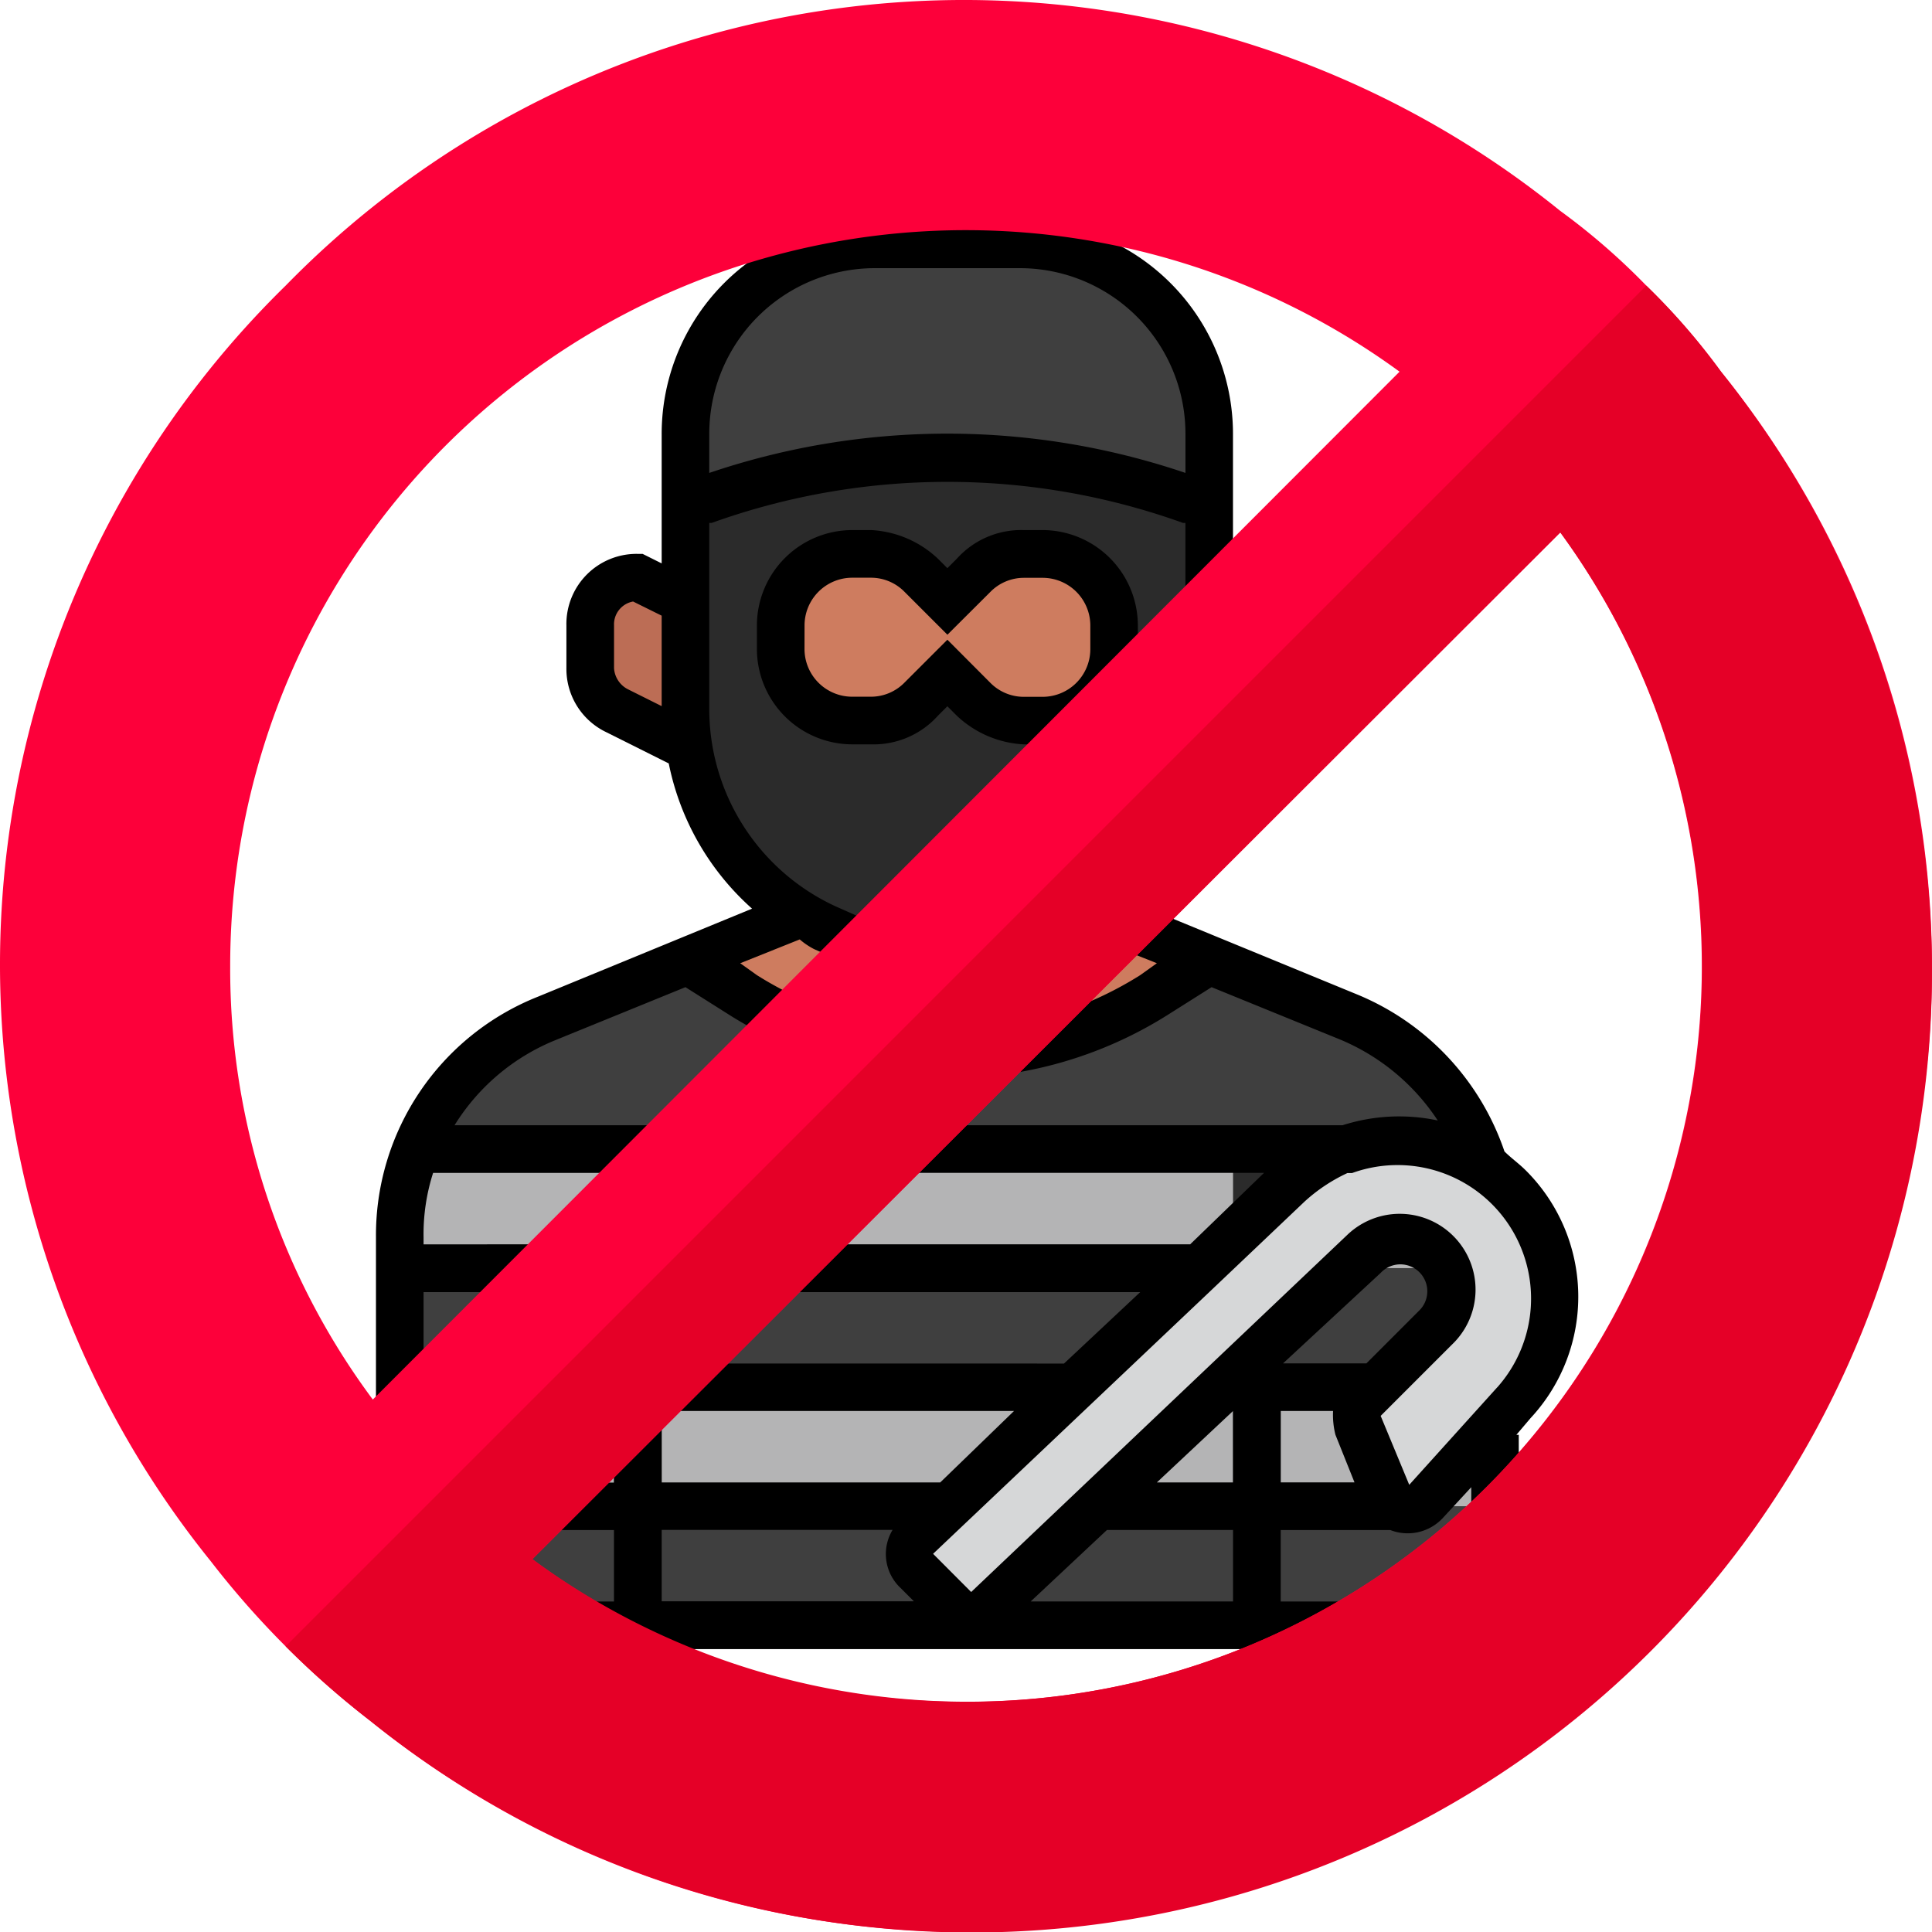 <svg xmlns="http://www.w3.org/2000/svg" width="54.631" height="54.631" viewBox="0 0 54.631 54.631">
  <g id="icon-safety" transform="translate(-239.715 -1420.369)">
    <g id="thief_1_" data-name="thief (1)" transform="translate(250.346 1426.605)">
      <path id="Контур_1090" data-name="Контур 1090" d="M35.795,34.03,28.524,31H20.445l-7.271,3.03A6.58,6.58,0,0,0,9,40.223V51.2H39.969V40.223A6.58,6.58,0,0,0,35.795,34.03Z" transform="translate(-8.327 -11.476)" fill="#3f3f3f"/>
      <path id="Контур_1091" data-name="Контур 1091" d="M9,51H39.969v3.366H9Z" transform="translate(-8.327 -18.011)" fill="#b4b4b5"/>
      <path id="Контур_1092" data-name="Контур 1092" d="M39.969,44.366v-.875A6.305,6.305,0,0,0,39.5,41H9.471A6.305,6.305,0,0,0,9,43.491v.875Z" transform="translate(-8.327 -14.743)" fill="#b4b4b5"/>
      <path id="Контур_1093" data-name="Контур 1093" d="M18,41h1.346V54.465H18Z" transform="translate(-11.268 -14.743)" fill="#2b2b2b"/>
      <path id="Контур_1094" data-name="Контур 1094" d="M44,41h1.346V54.465H44Z" transform="translate(-19.764 -14.743)" fill="#2b2b2b"/>
      <path id="Контур_1095" data-name="Контур 1095" d="M31.679,53.887,30.6,52.81a.651.651,0,0,1,0-.943L41.1,41.9A4.43,4.43,0,0,1,47.433,48.1l-2.491,2.76a.721.721,0,0,1-.943.067.929.929,0,0,1-.2-.269L42.989,48.7a.734.734,0,0,1,.135-.741l2.02-2.02a1.428,1.428,0,0,0-2.02-2.02l-10.5,9.964a.651.651,0,0,1-.943,0Z" transform="translate(-15.32 -14.637)" fill="#d6d7d8"/>
      <path id="Контур_1096" data-name="Контур 1096" d="M22.648,33.356a10.892,10.892,0,0,0,11.58,0l1.616-1.01L32.478,31H24.4l-3.3,1.346Z" transform="translate(-12.281 -11.476)" fill="#ce7c5f"/>
      <path id="Контур_1097" data-name="Контур 1097" d="M44.346,17,43,17.673v4.039l1.952-.943a1.272,1.272,0,0,0,.741-1.212V18.346A1.35,1.35,0,0,0,44.346,17Z" transform="translate(-19.437 -6.901)" fill="#bc6d55"/>
      <path id="Контур_1098" data-name="Контур 1098" d="M18.346,17A1.35,1.35,0,0,0,17,18.346v1.212a1.272,1.272,0,0,0,.741,1.212l1.952.943V17.673Z" transform="translate(-10.941 -6.901)" fill="#bc6d55"/>
      <path id="Контур_1099" data-name="Контур 1099" d="M30.425,3H26.386A5.4,5.4,0,0,0,21,8.386v2.02H35.811V8.386A5.4,5.4,0,0,0,30.425,3Z" transform="translate(-12.248 -2.326)" fill="#3f3f3f"/>
      <path id="Контур_1100" data-name="Контур 1100" d="M35.811,13.314V19.1a6.718,6.718,0,0,1-3.972,6.126l-1.818.808a4.184,4.184,0,0,1-3.366,0l-1.818-.808A6.9,6.9,0,0,1,21,19.1v-5.79l.471-.2a20.254,20.254,0,0,1,13.8,0Z" transform="translate(-12.248 -5.234)" fill="#2b2b2b"/>
      <path id="Контур_1101" data-name="Контур 1101" d="M27.02,16h.539a1.834,1.834,0,0,1,1.414.606l.741.741.741-.741A1.938,1.938,0,0,1,31.867,16h.539a1.984,1.984,0,0,1,2.02,2.02v.673a1.984,1.984,0,0,1-2.02,2.02h-.539a1.834,1.834,0,0,1-1.414-.606l-.741-.741-.741.741a1.938,1.938,0,0,1-1.414.606H27.02A1.984,1.984,0,0,1,25,18.693V18.02A1.984,1.984,0,0,1,27.02,16Z" transform="translate(-13.555 -6.574)" fill="#ce7c5f"/>
      <path id="Контур_1102" data-name="Контур 1102" d="M26.693,21.059h.539a2.445,2.445,0,0,0,1.885-.808l.269-.269.269.269a2.973,2.973,0,0,0,1.885.808h.539a2.7,2.7,0,0,0,2.693-2.693v-.673A2.7,2.7,0,0,0,32.079,15H31.54a2.445,2.445,0,0,0-1.885.808l-.269.269-.269-.269A2.973,2.973,0,0,0,27.232,15h-.539A2.7,2.7,0,0,0,24,17.693v.673A2.7,2.7,0,0,0,26.693,21.059Zm-1.346-3.366a1.35,1.35,0,0,1,1.346-1.346h.539a1.329,1.329,0,0,1,.943.4l1.212,1.212L30.6,16.75a1.329,1.329,0,0,1,.943-.4h.539a1.35,1.35,0,0,1,1.346,1.346v.673a1.35,1.35,0,0,1-1.346,1.346H31.54a1.329,1.329,0,0,1-.943-.4L29.386,18.1l-1.212,1.212a1.329,1.329,0,0,1-.943.4h-.539a1.35,1.35,0,0,1-1.346-1.346Z" transform="translate(-13.228 -6.247)"/>
      <path id="Контур_1103" data-name="Контур 1103" d="M40.517,28.862c-.2-.2-.4-.337-.606-.539a7.361,7.361,0,0,0-4.174-4.443l-6.059-2.491a7.087,7.087,0,0,0,2.356-4.107l1.75-.875a2.027,2.027,0,0,0,1.144-1.818V13.445a1.984,1.984,0,0,0-2.02-2.02h-.135l-.539.269V8.059A6.034,6.034,0,0,0,26.177,2H22.138a6.034,6.034,0,0,0-6.059,6.059v3.635l-.539-.269h-.135a1.984,1.984,0,0,0-2.02,2.02v1.212a1.984,1.984,0,0,0,1.144,1.818l1.75.875a7.467,7.467,0,0,0,2.356,4.107l-6.059,2.491A7.26,7.26,0,0,0,8,30.747V42.394H40.315V36.335h-.067l.4-.471A5.041,5.041,0,0,0,40.517,28.862Zm-7.473-16.09a.656.656,0,0,1,.539.673v1.212a.647.647,0,0,1-.4.606l-.943.471V13.176ZM22.138,3.346h4.039A4.684,4.684,0,0,1,30.89,8.059V9.136a20.956,20.956,0,0,0-13.465,0V8.059A4.684,4.684,0,0,1,22.138,3.346Zm-7.406,11.31V13.445a.656.656,0,0,1,.539-.673l.808.4v2.558l-.943-.471A.72.72,0,0,1,14.732,14.657Zm2.693,1.212V10.55h.067a19.706,19.706,0,0,1,13.33,0h.067v5.319a6.146,6.146,0,0,1-3.568,5.521l-1.75.808a3.3,3.3,0,0,1-2.76,0l-1.818-.808a6.146,6.146,0,0,1-3.568-5.521ZM20.387,22.6l1.818.808a4.92,4.92,0,0,0,3.9,0l1.818-.808a1.085,1.085,0,0,0,.471-.269L30.082,23l-.471.337a10.165,10.165,0,0,1-10.839,0L18.3,23l1.683-.673A2.1,2.1,0,0,0,20.387,22.6Zm-7.271,2.558,3.635-1.481,1.279.808a11.62,11.62,0,0,0,12.32,0l1.279-.808,3.635,1.481a6.125,6.125,0,0,1,2.76,2.289,5.237,5.237,0,0,0-2.693.135H10.222a6.015,6.015,0,0,1,2.895-2.424Zm17.908,5.79H16.079v-2.02H33.112Zm-8.213,9.695.4.4H16.079v-2.02h6.53A1.317,1.317,0,0,0,22.811,40.644Zm10.772-4.982h1.481a2.29,2.29,0,0,0,.067.673l.539,1.346H33.583Zm2.424-1.346H33.65l2.76-2.558a.762.762,0,1,1,1.077,1.077Zm-3.77,3.366H30.082l2.154-2.02Zm-3.568,1.346h3.568v2.02H26.514Zm-4.713-1.346H16.079v-2.02h9.964ZM9.616,28.929h5.117v2.02H9.346v-.2A5.67,5.67,0,0,1,9.616,28.929ZM14.732,32.3v2.02H9.346V32.3Zm0,3.366v2.02H9.346v-2.02Zm12.724-1.346H16.079V32.3H29.611ZM9.346,39.028h5.386v2.02H9.346Zm29.622,2.02H33.583v-2.02h3.1a1.355,1.355,0,0,0,1.481-.337l.808-.875Zm.741-6.059-2.491,2.76L36.41,35.8l2.02-2.02a2.143,2.143,0,0,0-2.962-3.1l-10.637,10.1L23.754,39.7,31.563,32.3l2.693-2.558a4.761,4.761,0,0,1,1.212-.808H35.6a3.775,3.775,0,0,1,4.107,6.059Z" transform="translate(-8 -1.999)"/>
    </g>
    <g id="icon-safety-2" data-name="icon-safety" transform="translate(239.715 1420.369)">
      <path id="Контур_1104" data-name="Контур 1104" d="M48.666,10.51a18.845,18.845,0,0,0-2.113-2.433,18.87,18.87,0,0,0-2.433-2.113A26.816,26.816,0,0,0,8.077,8.077,26.857,26.857,0,0,0,5.965,44.153a25.091,25.091,0,0,0,4.513,4.513,26.857,26.857,0,0,0,36.076-2.113A26.815,26.815,0,0,0,48.666,10.51ZM6.509,27.315A20.8,20.8,0,0,1,39.575,10.51L10.542,39.575A20.4,20.4,0,0,1,6.509,27.315ZM42.04,42.04a20.781,20.781,0,0,1-14.725,6.082,20.4,20.4,0,0,1-12.26-4.033L44.121,15.055A20.829,20.829,0,0,1,42.04,42.04Z" fill="#fd003a"/>
      <path id="Контур_1105" data-name="Контур 1105" d="M78.1,116.289a27.154,27.154,0,0,0,38.188-38.156,18.846,18.846,0,0,0-2.113-2.433L75.7,114.176A24.628,24.628,0,0,0,78.1,116.289Zm33.643-33.611a20.782,20.782,0,0,1-29.065,29.033Z" transform="translate(-67.623 -67.623)" fill="#e50027"/>
    </g>
  </g>
</svg>
